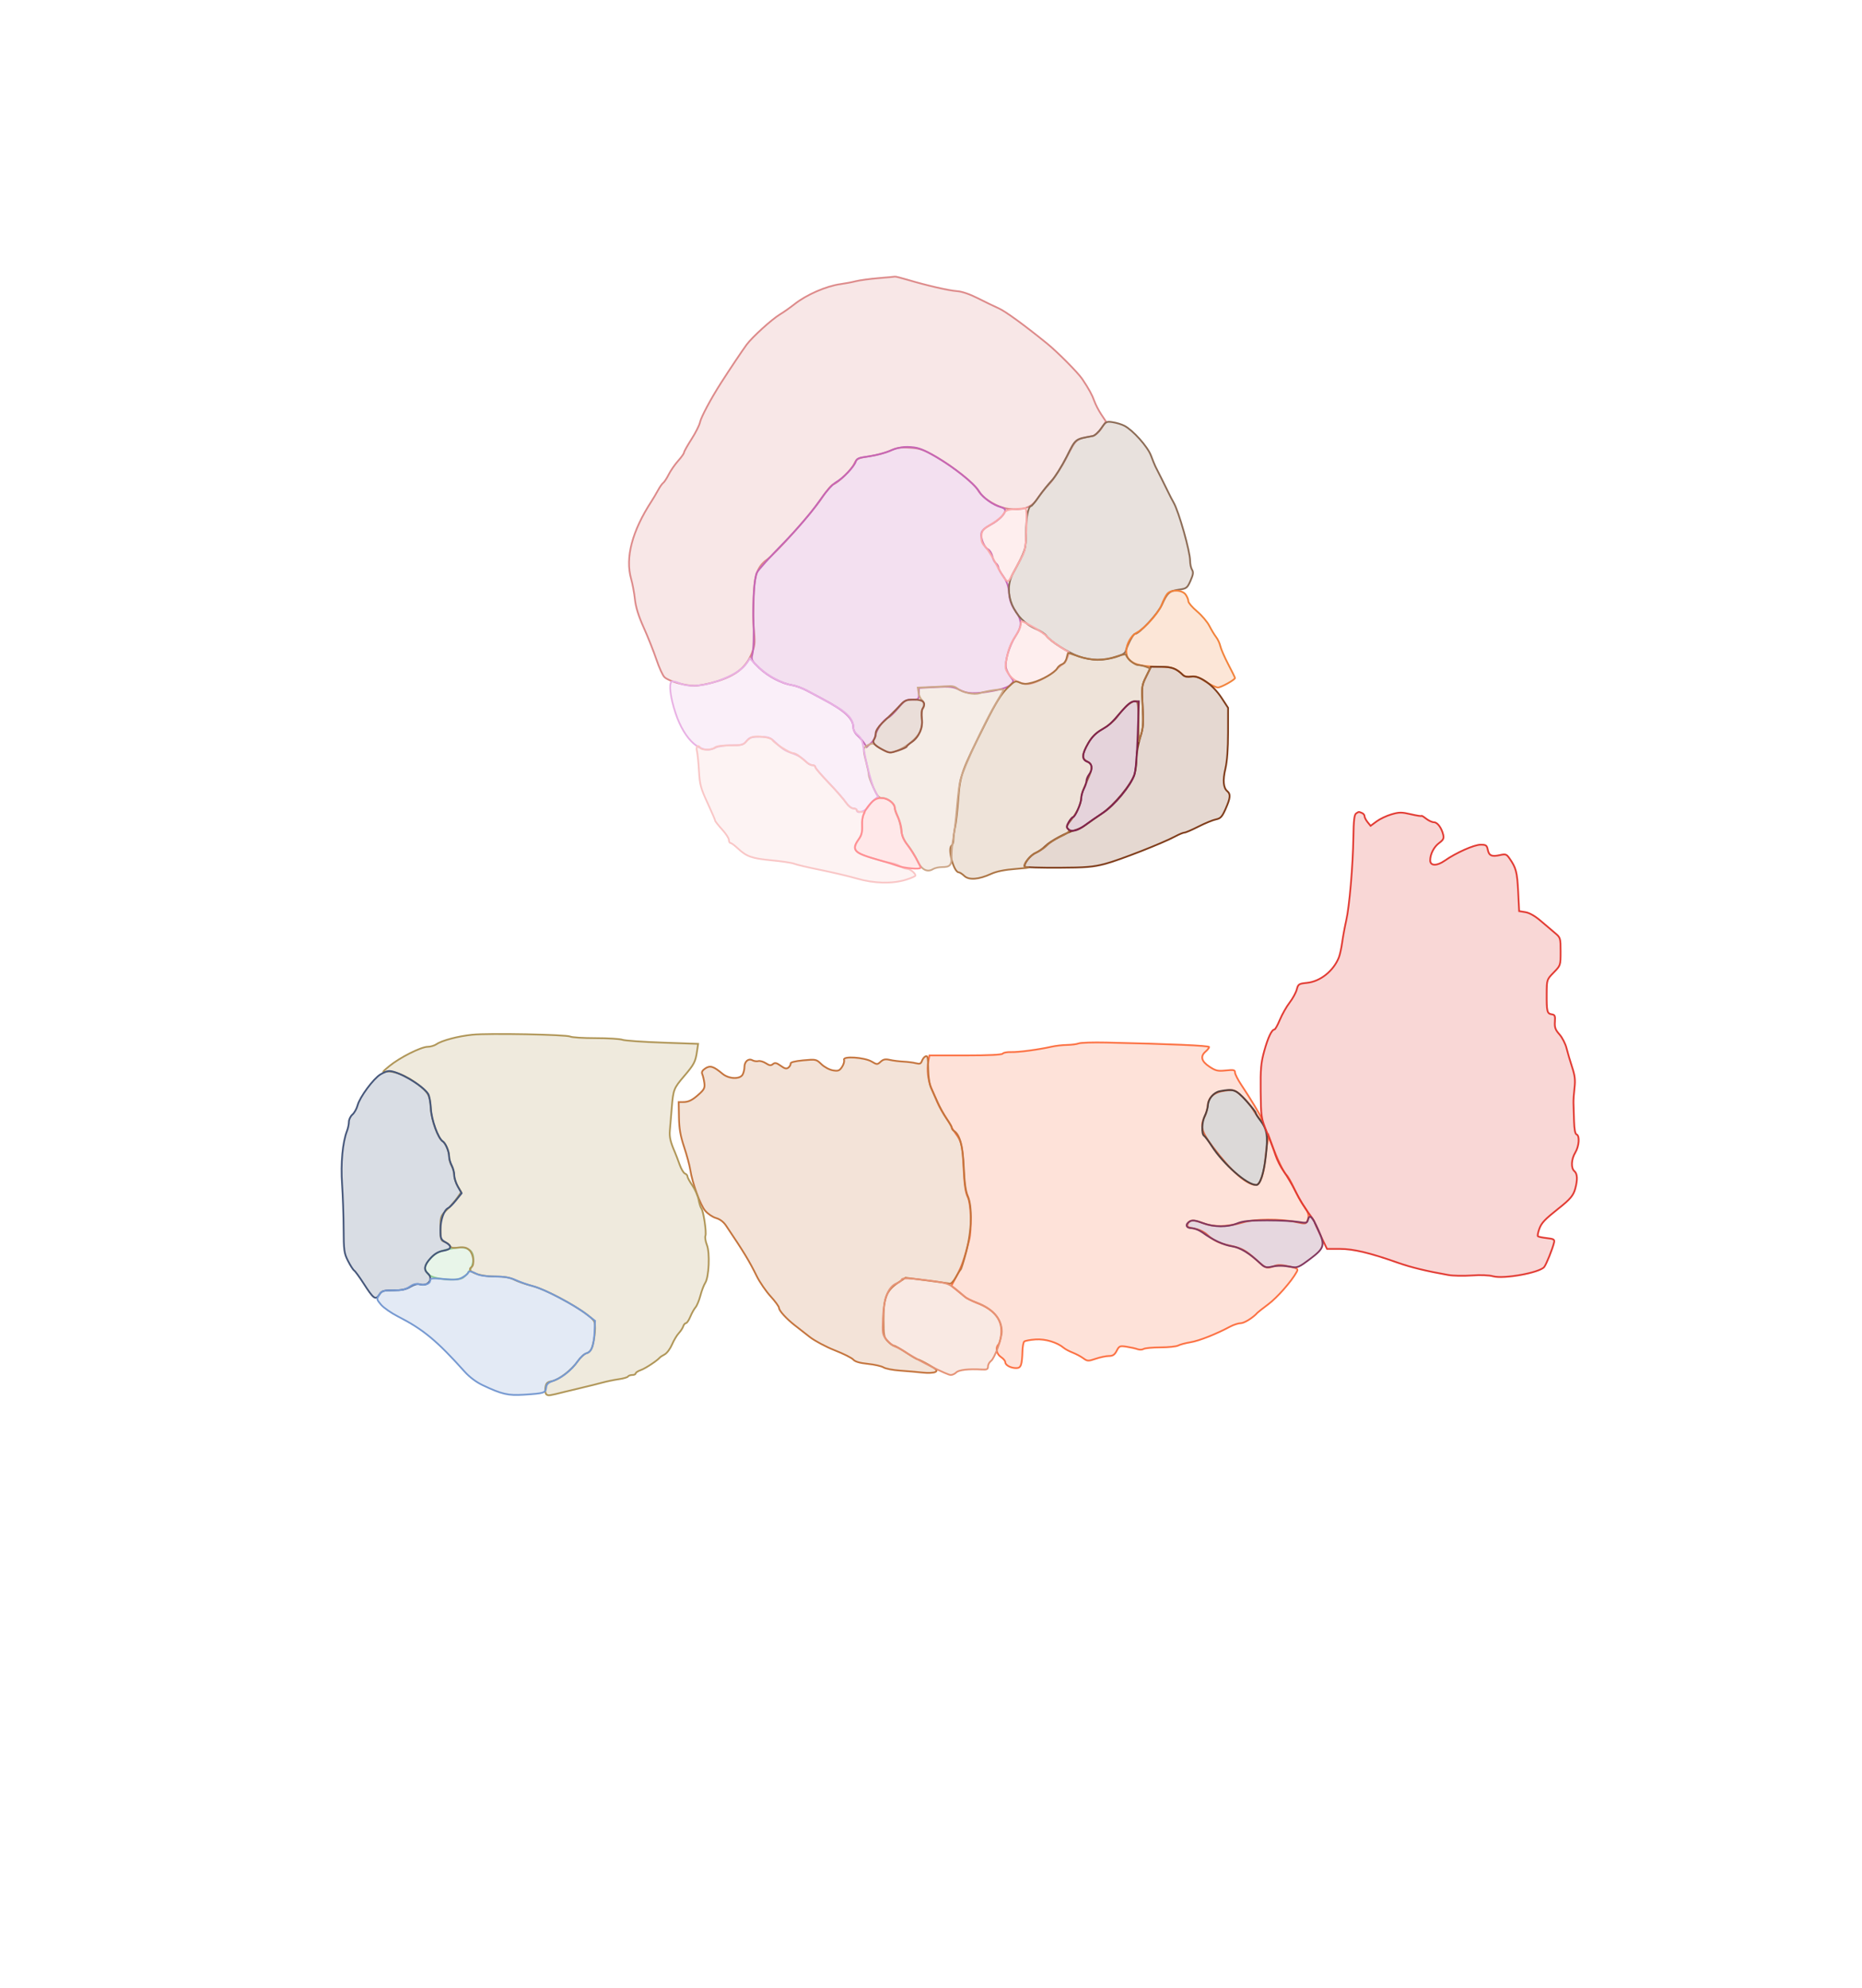 <svg xmlns="http://www.w3.org/2000/svg" width="1078" height="1151" viewBox="0 0 1078 1151" version="1.1">
    <path class="svg-region-V" d="M 508.500 161.032 C 503.550 161.442, 497.700 162.237, 495.500 162.798 C 493.300 163.358, 489.250 164.124, 486.500 164.499 C 478.398 165.603, 466.830 170.653, 460 176.068 C 457.525 178.030, 453.700 180.718, 451.500 182.042 C 446.827 184.854, 435.482 195.156, 432.282 199.494 C 429.795 202.865, 422.384 213.924, 417.536 221.500 C 411.497 230.935, 405.856 241.502, 405.256 244.500 C 404.927 246.150, 402.709 250.542, 400.328 254.260 C 397.948 257.978, 396 261.465, 396 262.007 C 396 262.550, 394.484 264.683, 392.632 266.747 C 390.780 268.811, 388.311 272.382, 387.146 274.682 C 385.982 276.982, 384.566 279.150, 384 279.500 C 383.434 279.850, 382.065 281.793, 380.958 283.818 C 379.850 285.843, 378.169 288.689, 377.222 290.142 C 365.973 307.404, 361.907 322.824, 365.376 335.062 C 366.224 338.053, 367.223 343.425, 367.597 347 C 368.064 351.469, 369.678 356.625, 372.762 363.500 C 375.229 369, 378.518 377.289, 380.072 381.920 C 381.625 386.551, 383.707 391.092, 384.698 392.010 C 387.277 394.401, 396.390 397, 402.191 397 C 404.919 397, 411.002 395.762, 415.707 394.250 C 426.118 390.903, 431.708 386.430, 434.979 378.828 C 436.923 374.308, 437.148 372.534, 436.601 366.040 C 436.252 361.893, 436.010 357.825, 436.064 357 C 436.117 356.175, 436.267 350.775, 436.397 345 C 436.665 333.117, 438.571 327.866, 444.025 323.983 C 449.272 320.246, 470.423 296.514, 475.587 288.569 C 478.289 284.412, 481.353 280.731, 482.396 280.391 C 485.346 279.429, 492.880 272.056, 494.585 268.463 C 496.024 265.430, 496.592 265.155, 503.558 264.119 C 507.648 263.511, 513.023 262.059, 515.502 260.894 C 519.097 259.204, 521.377 258.857, 526.755 259.182 C 532.636 259.537, 534.589 260.219, 542 264.509 C 552.198 270.412, 563.806 279.702, 566.333 283.984 C 569.188 288.822, 577.530 293.822, 584 294.575 C 592.333 295.544, 597.171 293.852, 600.515 288.798 C 602.042 286.491, 605.285 282.471, 607.723 279.865 C 610.161 277.259, 614.555 270.486, 617.487 264.813 C 623.233 253.701, 622.479 254.315, 632.748 252.385 C 633.985 252.153, 636.182 250.171, 637.631 247.981 L 640.266 244 637.554 239.902 C 636.063 237.649, 634.260 234.161, 633.548 232.152 C 632.274 228.561, 630.397 225.136, 626.558 219.401 C 624.108 215.741, 612.130 203.678, 606.088 198.785 C 592.649 187.903, 582.016 180.177, 578.096 178.445 C 575.673 177.375, 570.296 174.777, 566.147 172.670 C 561.453 170.287, 556.883 168.729, 554.051 168.546 C 549.421 168.246, 536.632 165.301, 525.145 161.888 C 521.649 160.850, 518.499 160.064, 518.145 160.143 C 517.790 160.221, 513.450 160.621, 508.500 161.032" stroke="#dd8a8a" fill="#dd8a8a" fill-opacity="0.2" fill-rule="evenodd"/><path class="svg-region-SV" d="M 523.500 258.790 C 521.300 258.953, 518.150 259.700, 516.500 260.449 C 512.540 262.247, 506.592 263.787, 500.800 264.516 C 497.235 264.965, 495.943 265.604, 495.448 267.164 C 494.491 270.178, 488.312 276.690, 484.131 279.090 C 481.805 280.425, 478.021 284.745, 473.605 291.107 C 469.601 296.873, 461.065 306.798, 453.252 314.769 C 445.851 322.321, 439.073 329.850, 438.190 331.500 C 436.758 334.178, 435.734 348.276, 436.193 359 C 436.563 367.654, 436.305 375.953, 435.577 378.793 C 434.790 381.862, 435.059 382.399, 439.511 386.665 C 444.651 391.591, 452.624 395.757, 458.715 396.701 C 460.797 397.023, 464.666 398.460, 467.312 399.894 C 469.959 401.327, 474.009 403.495, 476.312 404.711 C 489.300 411.569, 494 415.957, 494 421.224 C 494 422.552, 495.012 424.525, 496.250 425.607 C 497.488 426.689, 499.238 428.682, 500.141 430.037 L 501.782 432.500 504.391 430.076 C 505.826 428.742, 507 426.677, 507 425.487 C 507 422.978, 511.745 416.321, 514.114 415.506 C 515.001 415.201, 517.616 412.713, 519.923 409.976 C 523.647 405.560, 524.562 405, 528.060 405 C 531.866 405, 532 404.885, 532 401.636 L 532 398.273 541.715 397.764 C 550.247 397.318, 551.921 397.512, 555.464 399.359 C 560.095 401.773, 564.257 401.887, 575.222 399.899 C 580.296 398.980, 583.653 397.791, 585.011 396.434 C 587.072 394.372, 587.073 394.362, 585.100 391.855 C 584.013 390.473, 582.839 388.208, 582.491 386.822 C 581.571 383.155, 584.332 373.724, 587.905 368.330 C 591.819 362.420, 591.804 359.199, 587.836 353.569 C 585.442 350.173, 584.555 347.682, 584.195 343.337 C 583.844 339.110, 582.964 336.553, 580.859 333.647 C 579.287 331.476, 578 329.148, 578 328.472 C 578 327.797, 577.354 326.709, 576.564 326.053 C 575.775 325.398, 574.838 323.539, 574.483 321.923 C 574.128 320.306, 573.036 318.554, 572.056 318.030 C 569.810 316.828, 567.733 311.920, 568.168 308.845 C 568.398 307.222, 570.016 305.683, 573.425 303.844 C 578.273 301.230, 581.934 297.597, 581.978 295.358 C 581.990 294.731, 580.838 293.925, 579.417 293.569 C 575.090 292.483, 568.980 288.081, 566.897 284.549 C 562.813 277.628, 539.768 261.440, 531 259.334 C 529.075 258.871, 525.700 258.627, 523.500 258.790" stroke="#c666b5" fill="#c666b5" fill-opacity="0.2" fill-rule="evenodd"/><path class="svg-region-SF" d="M 637.554 247.923 C 635.986 250.185, 633.757 252.210, 632.601 252.422 C 622.068 254.355, 622.912 253.682, 617.461 264.500 C 614.690 270, 610.795 276.205, 608.806 278.290 C 606.816 280.374, 603.496 284.537, 601.428 287.540 C 599.360 290.543, 597.336 293, 596.932 293 C 595.299 293, 593.999 299.801, 593.990 308.399 C 593.980 317.975, 593.866 318.331, 586.433 331.962 C 580.348 343.121, 586.768 358.542, 599.829 364.141 C 602.329 365.213, 604.991 366.970, 605.746 368.047 C 607.962 371.211, 618.644 377.985, 624.706 380.071 C 627.790 381.132, 632.636 382, 635.475 382 C 642.191 382, 650.952 379.393, 651.620 377.196 C 652.921 372.916, 656.078 367, 657.061 367 C 659.549 367, 670.363 355.327, 672.677 350.145 C 675.804 343.140, 676.968 342.103, 682.563 341.336 C 686.951 340.735, 687.375 340.407, 689.251 336.165 C 690.818 332.623, 691.009 331.244, 690.127 329.832 C 689.507 328.839, 689 326.503, 689 324.640 C 689 319.238, 682.514 296.289, 679.493 291 C 678.707 289.625, 677.309 286.925, 676.387 285 C 675.464 283.075, 673.572 279.250, 672.181 276.500 C 670.790 273.750, 669.312 270.825, 668.897 270 C 668.482 269.175, 667.323 266.316, 666.321 263.647 C 664.406 258.545, 655.878 249.022, 650.933 246.465 C 649.435 245.691, 646.454 244.776, 644.307 244.433 C 640.598 243.840, 640.263 244.013, 637.554 247.923" stroke="#8c6b55" fill="#8c6b55" fill-opacity="0.2" fill-rule="evenodd"/><path class="svg-region-IF" d="M 675.792 343.750 C 674.957 344.712, 673.499 347.578, 672.551 350.119 C 670.809 354.790, 662.438 364.092, 657.946 366.349 C 654.933 367.862, 652.164 372.714, 652.073 376.639 C 651.918 383.321, 657.219 385.932, 671.027 385.976 C 678.475 386, 680.852 386.827, 684.924 390.812 C 685.822 391.690, 687.538 392.012, 689.568 391.683 C 692.093 391.273, 693.910 391.899, 697.982 394.580 C 700.838 396.461, 704.044 398, 705.107 398 C 706.938 398, 715 393.515, 715 392.496 C 715 392.233, 713.239 388.656, 711.088 384.546 C 708.936 380.437, 706.880 375.729, 706.518 374.084 C 706.157 372.439, 705.055 370.060, 704.068 368.797 C 703.082 367.534, 701.321 364.621, 700.155 362.324 C 698.989 360.028, 695.777 356.245, 693.018 353.918 C 690.258 351.591, 688 348.957, 688 348.066 C 688 347.174, 687.299 345.445, 686.443 344.223 C 684.471 341.407, 678.071 341.123, 675.792 343.750" stroke="#f2823b" fill="#f2823b" fill-opacity="0.2" fill-rule="evenodd"/><path class="svg-region-PF" d="M 587.394 294.732 C 583.146 295.034, 582.060 295.520, 580.932 297.626 C 580.187 299.019, 577.085 301.611, 574.039 303.387 C 569.085 306.275, 568.467 307.005, 568.190 310.294 C 567.952 313.129, 568.447 314.538, 570.349 316.440 C 571.706 317.797, 574.473 322.191, 576.497 326.204 C 578.521 330.217, 580.973 334.323, 581.945 335.329 C 583.650 337.093, 583.784 337.022, 585.710 333.329 C 586.809 331.223, 589.078 327.025, 590.753 324 C 593.586 318.883, 593.827 317.647, 594.204 306.250 C 594.477 298.001, 594.265 294.060, 593.555 294.185 C 592.975 294.287, 590.202 294.533, 587.394 294.732 M 591 361.407 C 591 362.710, 589.496 365.964, 587.657 368.638 C 585.473 371.814, 583.853 375.820, 582.986 380.188 C 581.702 386.654, 581.736 386.990, 584.004 390.301 C 586.395 393.791, 590.708 396.008, 595.071 395.990 C 598.761 395.975, 607.339 391.619, 611.608 387.593 C 613.703 385.617, 615.729 384, 616.111 384 C 616.771 384, 619.288 377.838, 618.755 377.527 C 613.242 374.317, 607.565 370.269, 606.231 368.597 C 605.279 367.404, 601.462 364.765, 597.750 362.733 C 591.023 359.050, 591 359.046, 591 361.407" stroke="#faaaaa" fill="#faaaaa" fill-opacity="0.2" fill-rule="evenodd"/><path class="svg-region-AAB" d="M 663.605 391.554 C 660.969 396.938, 660.906 397.464, 661.533 408.804 C 662.099 419.030, 661.919 421.317, 660.103 427 C 658.961 430.575, 658.020 435.923, 658.013 438.884 C 658.006 441.845, 657.504 445.922, 656.899 447.943 C 655.084 454.001, 645.192 465.984, 637.865 471 C 634.251 473.475, 629.962 476.483, 628.335 477.684 C 626.709 478.884, 624.055 480.187, 622.439 480.577 C 617.692 481.725, 608.027 486.904, 605.156 489.838 C 603.695 491.331, 601.123 493.123, 599.441 493.819 C 596.376 495.087, 592.242 500.575, 593.445 501.779 C 593.797 502.131, 602.504 502.385, 612.793 502.344 C 628.552 502.281, 632.796 501.931, 639.724 500.120 C 648.031 497.949, 673.133 488.114, 680.485 484.149 C 682.677 482.967, 685.039 482, 685.734 482 C 686.429 482, 690.086 480.426, 693.860 478.503 C 697.634 476.579, 702.168 474.716, 703.936 474.363 C 706.651 473.820, 707.525 472.870, 709.574 468.236 C 712.365 461.927, 712.579 459.725, 710.564 458.053 C 708.205 456.096, 707.839 451.786, 709.450 444.951 C 710.435 440.770, 710.976 433.446, 710.985 424.137 L 711 409.774 707.250 404.039 C 702.277 396.433, 694.432 390.893, 689.718 391.658 C 687.539 392.012, 685.845 391.713, 684.924 390.812 C 681.056 387.027, 678.392 386, 672.440 386 L 666.325 386 663.605 391.554" stroke="#7f3c1a" fill="#7f3c1a" fill-opacity="0.2" fill-rule="evenodd"/><path class="svg-region-APB" d="M 617.510 380.955 C 617.146 382.613, 616.014 384.178, 614.929 384.522 C 613.867 384.860, 612.559 385.956, 612.022 386.959 C 610.707 389.416, 603.280 393.665, 597.685 395.162 C 594.081 396.126, 592.560 396.121, 590.403 395.138 C 587.833 393.967, 587.407 394.159, 583.052 398.448 C 579.663 401.787, 576.386 407.072, 570.773 418.251 C 556.621 446.438, 555.848 448.573, 554.821 462.333 C 554.321 469.025, 553.482 476.419, 552.956 478.764 C 552.430 481.110, 552 484.346, 552 485.955 C 552 487.565, 551.514 489.182, 550.921 489.549 C 548.445 491.079, 552.179 505, 555.065 505 C 555.625 505, 557.077 505.939, 558.292 507.086 C 560.980 509.626, 566.619 509.188, 573.841 505.878 C 576.934 504.460, 581.693 503.502, 588 503.025 C 593.225 502.631, 596.487 502.238, 595.250 502.154 C 594.013 502.069, 593 501.732, 593 501.404 C 593 499.281, 596.934 494.882, 600.117 493.447 C 602.192 492.511, 604.901 490.670, 606.136 489.355 C 607.371 488.040, 610.771 485.834, 613.691 484.453 C 619.114 481.888, 619.748 481.148, 618.013 479.413 C 617.363 478.763, 618.056 477.174, 620.041 474.766 C 623.434 470.651, 626 465.124, 626 461.933 C 626 460.761, 626.713 458.159, 627.583 456.151 C 628.454 454.143, 629.804 451.022, 630.583 449.216 C 632.651 444.422, 632.354 442.118, 629.500 440.818 C 626.204 439.316, 626.322 436.714, 629.977 430.342 C 632.175 426.510, 634.329 424.386, 638.357 422.082 C 641.338 420.376, 645.036 417.297, 646.575 415.240 C 650.916 409.437, 654.790 406, 656.991 406 C 658.883 406, 659.006 406.682, 659.099 417.750 L 659.198 429.500 660.669 425 C 661.798 421.549, 661.994 417.765, 661.511 408.764 C 660.909 397.555, 660.995 396.800, 663.416 391.980 L 665.952 386.932 663.411 385.966 C 662.013 385.435, 659.979 385, 658.889 385 C 656.844 385, 652 380.852, 652 379.099 C 652 378.554, 649.455 378.983, 646.343 380.054 C 639.110 382.543, 631.838 382.525, 624.500 380 C 621.303 378.900, 618.568 378, 618.423 378 C 618.278 378, 617.867 379.330, 617.510 380.955" stroke="#ac7444" fill="#ac7444" fill-opacity="0.2" fill-rule="evenodd"/><path class="svg-region-PC" d="M 539.429 397.741 L 531.357 398.075 531.787 401.005 C 532.024 402.617, 532.844 404.455, 533.609 405.090 C 535.200 406.411, 535.461 409.597, 534.050 410.469 C 533.528 410.792, 533.356 413.213, 533.669 415.849 C 534.067 419.214, 533.760 421.563, 532.639 423.731 C 530.576 427.721, 524.634 432.593, 519.385 434.597 C 515.564 436.056, 514.985 436.046, 511.873 434.468 C 510.018 433.528, 507.794 432.142, 506.931 431.388 C 505.654 430.272, 504.865 430.248, 502.689 431.259 C 499.585 432.700, 499.480 433.585, 501.500 441.339 C 502.325 444.506, 503 447.796, 503 448.649 C 503 449.502, 504.219 452.855, 505.708 456.100 C 508.001 461.096, 508.815 462, 511.020 462 C 514.028 462, 517.997 465.289, 518.006 467.789 C 518.010 468.730, 518.718 470.850, 519.580 472.500 C 520.442 474.150, 521.409 477.693, 521.728 480.374 C 522.138 483.822, 523.276 486.456, 525.614 489.374 C 527.433 491.643, 529.896 495.643, 531.089 498.263 C 533.438 503.423, 536.794 505.234, 540.137 503.146 C 541.147 502.516, 543.441 501.993, 545.236 501.985 C 550.118 501.962, 550.994 500.955, 550.930 495.445 C 550.899 492.725, 551.361 488.025, 551.957 485 C 552.554 481.975, 553.475 474.100, 554.005 467.500 C 554.536 460.900, 555.438 453.700, 556.012 451.500 C 557.931 444.136, 570.498 417.194, 577.166 406.148 C 579.275 402.654, 581 399.574, 581 399.304 C 581 398.566, 570.962 400, 567.309 401.259 C 563.871 402.444, 557.058 400.949, 553.921 398.322 C 553.053 397.595, 551.253 397.092, 549.921 397.204 C 548.590 397.315, 543.868 397.557, 539.429 397.741" stroke="#cda789" fill="#cda789" fill-opacity="0.2" fill-rule="evenodd"/><path class="svg-region-DB" d="M 432.571 383.532 C 429.915 387.585, 424.218 391.182, 415.772 394.138 C 406.568 397.360, 398.915 397.827, 393.362 395.507 C 391.396 394.685, 389.385 394.262, 388.894 394.566 C 387.098 395.675, 388.075 403.721, 391.112 412.837 C 396.470 428.919, 406.288 437.344, 414.316 432.750 C 415.517 432.063, 419.576 431.500, 423.336 431.500 C 429.408 431.500, 430.397 431.223, 432.185 429.017 C 433.901 426.900, 435.033 426.535, 439.849 426.543 C 444.492 426.551, 445.959 426.994, 448.075 429.026 C 452.559 433.333, 454.641 434.727, 458.500 436 C 461.972 437.146, 464.147 438.529, 467.540 441.750 C 468.265 442.438, 469.564 443, 470.429 443 C 471.293 443, 472 443.465, 472 444.034 C 472 444.603, 475.449 448.657, 479.663 453.042 C 483.878 457.428, 488.394 462.588, 489.699 464.508 C 491.057 466.507, 492.912 468, 494.036 468 C 495.116 468, 496 468.450, 496 469 C 496 471.224, 500.814 469.930, 502.510 467.250 C 503.467 465.738, 505.168 463.767, 506.289 462.872 L 508.329 461.243 506.330 457.372 C 504.543 453.911, 501.162 440.695, 499.551 430.873 C 499.188 428.665, 497.987 426.519, 496.478 425.386 C 495.067 424.327, 494 422.510, 494 421.167 C 494 415.967, 490.362 412.243, 479.788 406.620 C 476.330 404.781, 471.310 402.021, 468.633 400.487 C 465.956 398.953, 461.795 397.330, 459.386 396.880 C 452.466 395.587, 443.954 391.049, 438.822 385.918 L 434.101 381.197 432.571 383.532" stroke="#e8b1e4" fill="#e8b1e4" fill-opacity="0.2" fill-rule="evenodd"/><path class="svg-region-MB" d="M 435.573 426.673 C 434.514 426.971, 432.866 428.179, 431.911 429.357 C 430.415 431.205, 429.136 431.500, 422.639 431.500 C 417.943 431.500, 414.630 431.971, 413.851 432.750 C 412.359 434.241, 406.378 434.420, 405.500 433 C 404.177 430.859, 402.797 432.053, 403.476 434.750 C 403.857 436.262, 404.393 441.486, 404.667 446.357 C 405.106 454.167, 405.687 456.340, 409.583 464.732 C 412.012 469.967, 414 474.587, 414 474.999 C 414 475.410, 415.800 477.716, 418 480.123 C 420.200 482.530, 422 485.287, 422 486.250 C 422 487.212, 422.402 488, 422.894 488 C 423.386 488, 425.265 489.379, 427.070 491.065 C 432.248 495.902, 435.232 496.962, 446.730 498.048 C 452.654 498.608, 458.540 499.504, 459.812 500.040 C 461.083 500.575, 467.833 502.163, 474.812 503.569 C 481.790 504.975, 491.306 507.222, 495.957 508.562 C 506.096 511.485, 516.480 511.752, 524.460 509.294 C 527.507 508.356, 530 507.263, 530 506.866 C 530 505.505, 526.858 503, 525.151 503 C 524.213 503, 522.557 502.393, 521.473 501.652 C 520.388 500.910, 517.925 500.008, 516 499.646 C 511.033 498.713, 502.070 496.081, 498.250 494.434 C 494.362 492.757, 494.041 490.216, 497.179 485.971 C 498.854 483.706, 499.305 481.844, 499.126 477.929 C 498.998 475.126, 499.423 472.196, 500.069 471.417 C 501.033 470.256, 500.772 470, 498.622 470 C 497.180 470, 496 469.550, 496 469 C 496 468.450, 495.131 468, 494.068 468 C 493.006 468, 491.114 466.538, 489.864 464.750 C 488.615 462.962, 485.266 459.025, 482.423 456 C 473.686 446.705, 472 444.740, 472 443.854 C 472 443.384, 471.330 443, 470.511 443 C 469.693 443, 468.080 442.212, 466.927 441.250 C 465.775 440.288, 463.901 438.712, 462.763 437.750 C 461.625 436.788, 460.015 436, 459.185 436 C 457.297 436, 448.242 430.255, 447.203 428.398 C 446.374 426.917, 438.735 425.784, 435.573 426.673" stroke="#f9c6c6" fill="#f9c6c6" fill-opacity="0.2" fill-rule="evenodd"/><path class="svg-region-AP" d="M 624.500 604.049 C 623.400 604.495, 620.369 604.891, 617.764 604.930 C 615.160 604.968, 611.110 605.431, 608.764 605.958 C 601.170 607.664, 589.605 609.196, 585.330 609.062 C 583.037 608.990, 580.873 609.396, 580.521 609.965 C 580.114 610.625, 572.305 611, 558.986 611 L 538.091 611 537.422 614.562 C 536.557 619.173, 537.312 625.675, 539.218 630.040 C 540.049 631.943, 541.577 635.520, 542.614 637.990 C 543.651 640.459, 545.962 644.611, 547.750 647.216 C 549.538 649.820, 551 652.218, 551 652.543 C 551 652.868, 552.063 654.566, 553.362 656.317 C 556.755 660.888, 557.230 663.050, 557.906 677 C 558.340 685.962, 559.005 690.463, 560.256 692.904 C 562.193 696.684, 562.675 711.657, 561.063 718 C 558.328 728.763, 556.825 733.085, 553.954 738.447 L 550.769 744.395 553.135 746.273 C 554.436 747.307, 556.607 749.097, 557.960 750.252 C 559.313 751.407, 562.688 753.210, 565.460 754.259 C 576.023 758.256, 580.694 764.446, 579.570 772.960 C 579.246 775.412, 578.535 777.865, 577.990 778.410 C 576.164 780.236, 576.936 783.912, 579.500 785.592 C 580.875 786.493, 582 787.837, 582 788.580 C 582 790.304, 585.151 792, 588.355 792 C 591.085 792, 591.682 790.344, 591.958 782 C 592.040 779.525, 592.485 777.120, 592.947 776.657 C 593.409 776.193, 596.366 775.634, 599.518 775.415 C 605.231 775.018, 612.058 777.077, 615.963 780.374 C 616.809 781.087, 619.075 782.282, 621 783.030 C 622.925 783.778, 625.676 785.241, 627.112 786.281 C 629.577 788.066, 629.989 788.083, 634.397 786.586 C 636.967 785.714, 640.393 785, 642.009 785 C 644.265 785, 645.310 784.301, 646.504 781.993 C 647.962 779.173, 648.321 779.026, 652.279 779.638 C 654.601 779.997, 657.438 780.635, 658.583 781.057 C 659.729 781.479, 661.304 781.420, 662.083 780.927 C 662.863 780.434, 667.242 780.024, 671.816 780.015 C 676.389 780.007, 681.023 779.523, 682.112 778.940 C 683.201 778.357, 686.434 777.497, 689.296 777.029 C 694.226 776.222, 704.052 772.340, 712.198 767.979 C 714.232 766.891, 717.010 766, 718.371 766 C 720.385 766, 725.646 762.693, 728 759.949 C 728.275 759.629, 731.098 757.422, 734.274 755.045 C 739.468 751.157, 747.630 741.878, 750.644 736.433 C 751.715 734.499, 751.424 734.285, 746.143 733.113 C 742.016 732.198, 739.740 732.148, 737.683 732.930 C 733.456 734.538, 732.909 734.351, 727.500 729.462 C 721.286 723.844, 718.888 722.537, 712.200 721.121 C 705.957 719.800, 702.514 718.143, 698.747 714.645 C 697.232 713.240, 694.307 711.785, 692.247 711.413 C 687.472 710.552, 686.970 710.241, 687.621 708.545 C 688.559 706.100, 690.906 705.993, 696.625 708.133 C 702.937 710.494, 710.439 710.314, 719.968 707.573 C 726.667 705.646, 741.138 705.547, 749.833 707.368 C 756.102 708.682, 756.174 708.672, 757.055 706.356 C 758.094 703.624, 757.494 701.628, 754.392 697.495 C 753.151 695.842, 750.825 691.567, 749.222 687.995 C 747.619 684.423, 745.657 680.960, 744.862 680.300 C 743.283 678.990, 739.153 670.378, 736.344 662.538 L 734.566 657.576 733.838 661.038 C 733.438 662.942, 732.831 667.650, 732.489 671.500 C 731.796 679.318, 729.412 686, 727.316 686 C 721.835 686, 712.798 678.098, 702.296 664.122 C 695.512 655.094, 694.666 651.982, 697.467 646.366 C 698.275 644.748, 699.062 641.908, 699.217 640.054 C 699.637 635.046, 703.066 632.127, 709.404 631.382 C 714.525 630.781, 714.883 630.900, 718.918 634.545 C 721.224 636.628, 724.231 640.245, 725.601 642.582 C 728.452 647.447, 731.527 650.570, 730.338 647.391 C 729.540 645.260, 724.084 636.230, 718.636 628.023 C 716.636 625.010, 715 621.780, 715 620.845 C 715 619.388, 714.236 619.223, 709.664 619.695 C 705 620.177, 703.805 619.899, 700.164 617.490 C 695.495 614.400, 694.777 611.492, 698 608.732 C 699.100 607.790, 700 606.623, 700 606.139 C 700 605.340, 677.766 604.372, 640.500 603.549 C 632.800 603.379, 625.600 603.604, 624.500 604.049" stroke="#fc7143" fill="#fc7143" fill-opacity="0.2" fill-rule="evenodd"/><path class="svg-region-PP" d="M 535.398 611.804 C 534.824 612.187, 534.044 613.339, 533.665 614.364 C 533.121 615.835, 532.398 616.077, 530.238 615.509 C 528.732 615.113, 525.475 614.692, 523 614.574 C 520.525 614.456, 517.007 614.011, 515.183 613.586 C 512.617 612.987, 511.411 613.223, 509.856 614.630 C 507.913 616.389, 507.743 616.387, 504.673 614.563 C 500.491 612.077, 487.777 611.255, 488.649 613.527 C 488.963 614.346, 488.451 616.189, 487.512 617.623 C 486.042 619.865, 485.304 620.149, 482.236 619.651 C 480.237 619.326, 477.314 617.768, 475.585 616.105 C 472.553 613.189, 472.371 613.150, 465 613.844 C 460.288 614.288, 457.581 614.970, 457.718 615.679 C 457.838 616.300, 457.291 617.343, 456.503 617.997 C 455.367 618.940, 454.434 618.733, 452 617 C 449.536 615.246, 448.641 615.053, 447.470 616.025 C 446.309 616.988, 445.476 616.886, 443.403 615.528 C 441.969 614.589, 440.006 614.027, 439.040 614.279 C 438.074 614.532, 436.522 614.312, 435.590 613.790 C 433.330 612.525, 431 614.504, 431 617.688 C 431 619.032, 430.534 621.002, 429.965 622.066 C 428.439 624.916, 421.976 624.684, 418.327 621.649 C 413.059 617.266, 411.158 616.667, 408.355 618.503 C 406.585 619.663, 406.059 620.644, 406.574 621.824 C 406.976 622.746, 407.515 625.005, 407.773 626.844 C 408.163 629.636, 407.717 630.666, 405.064 633.088 C 400.937 636.858, 398.719 638, 395.526 638 L 392.921 638 393.079 646.750 C 393.199 653.377, 393.924 657.563, 396.068 664 C 397.625 668.675, 399.210 674.525, 399.591 677 C 400.793 684.812, 405.393 697.502, 408.254 700.896 C 409.769 702.693, 412.590 704.600, 414.523 705.134 C 416.730 705.743, 418.867 707.337, 420.268 709.418 C 430.718 724.937, 433.724 729.882, 438.124 738.796 C 439.833 742.259, 443.430 747.497, 446.116 750.436 C 448.802 753.376, 451.002 756.392, 451.005 757.140 C 451.010 758.734, 455.208 763.382, 460.071 767.177 C 461.957 768.649, 465.874 771.706, 468.775 773.970 C 471.676 776.234, 478.201 779.715, 483.275 781.706 C 488.349 783.696, 493.175 786.116, 494 787.083 C 495.022 788.281, 497.731 789.071, 502.500 789.563 C 506.350 789.960, 510.406 790.877, 511.513 791.602 C 512.621 792.327, 516.896 793.159, 521.013 793.452 C 525.131 793.745, 531.034 794.265, 534.132 794.608 C 537.229 794.951, 540.546 794.794, 541.503 794.258 C 542.978 793.433, 542.407 792.808, 537.749 790.143 C 534.728 788.414, 531.861 786.987, 531.378 786.972 C 530.895 786.956, 527.810 785.156, 524.521 782.972 C 521.233 780.787, 518.049 779, 517.446 779 C 516.842 779, 515.258 777.836, 513.924 776.414 C 511.684 774.025, 511.501 773.056, 511.517 763.664 C 511.537 751.366, 513.266 747.011, 519.875 742.612 L 524.250 739.700 536.375 741.229 C 543.044 742.070, 549.090 742.925, 549.812 743.129 C 550.533 743.333, 552.108 741.703, 553.312 739.506 C 554.515 737.310, 555.799 735.282, 556.164 735 C 556.530 734.718, 557.992 730.011, 559.414 724.539 C 562.603 712.271, 562.973 698.428, 560.275 692.372 C 559.076 689.683, 558.383 684.682, 558.004 676 C 557.455 663.427, 555.673 656.766, 552.304 654.700 C 551.587 654.260, 551 653.442, 551 652.880 C 551 652.319, 549.704 649.977, 548.120 647.674 C 546.536 645.372, 544.233 641.241, 543.003 638.494 C 541.774 635.747, 540.032 631.925, 539.134 630 C 538.141 627.874, 537.456 623.643, 537.389 619.222 C 537.271 611.503, 537.056 610.700, 535.398 611.804" stroke="#c4743d" fill="#c4743d" fill-opacity="0.2" fill-rule="evenodd"/><path class="svg-region-ADCr" d="M 706.170 631.716 C 702.713 632.375, 699.559 636.039, 699.327 639.666 C 699.214 641.424, 698.420 644.221, 697.561 645.882 C 695.772 649.342, 695.476 656.558, 697.083 657.551 C 697.679 657.919, 699.646 660.534, 701.455 663.362 C 708.236 673.963, 721.987 686, 727.316 686 C 729.568 686, 731.762 679.165, 732.932 668.500 C 734.161 657.306, 733.555 653.727, 729.540 648.464 C 728.143 646.632, 727 644.730, 727 644.237 C 727 643.744, 724.487 640.564, 721.416 637.170 C 715.569 630.710, 714.139 630.198, 706.170 631.716" stroke="#54413e" fill="#54413e" fill-opacity="0.2" fill-rule="evenodd"/><path class="svg-region-VMr" d="M 522 740.879 C 522 741.362, 520.667 742.309, 519.038 742.984 C 514.250 744.967, 511.640 751.626, 511.174 763.045 C 510.800 772.185, 510.896 772.723, 513.436 775.741 C 514.894 777.475, 517.081 779.199, 518.294 779.572 C 519.507 779.946, 522.423 781.537, 524.773 783.108 C 530.933 787.225, 548.388 796, 550.417 796 C 551.366 796, 552.818 795.325, 553.643 794.500 C 555.112 793.031, 560.759 792.381, 568.250 792.818 C 571.383 793, 572 792.714, 572 791.075 C 572 789.996, 572.812 788.525, 573.803 787.807 C 575.796 786.363, 580 774.826, 580 770.802 C 580 763.573, 574.704 757.530, 565.278 754.003 C 562.114 752.819, 559.295 751.531, 559.013 751.141 C 558.731 750.751, 556.378 748.719, 553.785 746.624 C 549.439 743.115, 548.262 742.708, 538.785 741.440 C 526.710 739.824, 522 739.666, 522 740.879" stroke="#e59376" fill="#e59376" fill-opacity="0.2" fill-rule="evenodd"/><path class="svg-region-PMr" d="M 258 723.556 C 253.968 724.534, 251.633 725.835, 249.250 728.430 C 245.588 732.420, 245.264 734.540, 247.846 737.629 C 250.309 740.576, 264.710 742.017, 268.084 739.654 C 273.976 735.527, 276.038 726.541, 271.777 723.557 C 269.163 721.725, 265.545 721.725, 258 723.556" stroke="#90cf92" fill="#90cf92" fill-opacity="0.2" fill-rule="evenodd"/><path class="svg-region-PV" d="M 273.500 599.012 C 265.445 599.794, 255.763 602.352, 252.677 604.513 C 251.510 605.331, 249.234 606, 247.619 606 C 243.804 606, 231.367 612.254, 225.439 617.151 C 221.102 620.736, 220.984 620.953, 223.674 620.415 C 227.584 619.633, 235.408 622.741, 241.709 627.578 C 248.127 632.506, 248.912 633.978, 249.398 642 C 249.800 648.620, 253.607 659.034, 256.225 660.675 C 258.023 661.802, 259.992 666.516, 260.035 669.797 C 260.055 671.284, 260.714 673.625, 261.500 675 C 262.286 676.375, 262.947 678.850, 262.968 680.500 C 262.990 682.150, 263.916 684.991, 265.027 686.813 L 267.047 690.125 264.823 693.313 C 263.600 695.066, 260.890 698.187, 258.800 700.249 C 255.116 703.883, 255 704.213, 255 711.024 C 255 717.617, 255.156 718.109, 257.526 719.010 C 258.915 719.538, 260.291 720.594, 260.583 721.356 C 260.966 722.353, 262.327 722.605, 265.440 722.254 C 268.924 721.861, 270.179 722.179, 271.883 723.883 C 274.113 726.113, 274.839 732.364, 273 733.500 C 269.283 735.797, 277.187 739, 286.574 739 C 291.948 739, 295.133 739.535, 297.790 740.885 C 299.830 741.922, 304.406 743.511, 307.959 744.418 C 317.875 746.948, 341.564 760.449, 343.968 764.940 C 345.035 766.934, 344.481 774.308, 342.863 779.653 C 342.253 781.669, 341.078 783.015, 339.603 783.385 C 338.335 783.703, 336.063 785.744, 334.555 787.921 C 330.974 793.087, 323.572 798.802, 319.460 799.573 C 316.743 800.083, 316.121 800.711, 315.727 803.343 C 315.467 805.086, 315.758 806.846, 316.377 807.274 C 317.551 808.083, 317.812 808.044, 327.500 805.606 C 330.800 804.775, 335.750 803.585, 338.500 802.961 C 341.250 802.337, 345.750 801.210, 348.500 800.457 C 351.250 799.704, 355.643 798.792, 358.262 798.429 C 360.882 798.066, 363.271 797.371, 363.571 796.885 C 363.872 796.398, 364.991 796, 366.059 796 C 367.127 796, 368 795.594, 368 795.098 C 368 794.602, 369.349 793.725, 370.997 793.151 C 373.601 792.243, 380.542 787.673, 382 785.905 C 382.275 785.572, 383.542 784.750, 384.816 784.079 C 386.089 783.408, 387.987 780.863, 389.033 778.423 C 390.079 775.983, 391.844 773.010, 392.956 771.817 C 394.068 770.624, 395.238 768.827, 395.556 767.824 C 395.874 766.821, 396.577 766, 397.118 766 C 397.659 766, 398.799 764.313, 399.651 762.250 C 400.502 760.188, 401.858 757.758, 402.664 756.851 C 403.469 755.943, 404.741 752.878, 405.490 750.038 C 406.239 747.198, 407.495 743.890, 408.281 742.687 C 410.453 739.364, 411.085 725.331, 409.270 720.752 C 408.453 718.691, 408.060 716.286, 408.397 715.409 C 409.124 713.514, 407.267 701.029, 406.037 699.539 C 405.565 698.967, 404.849 696.700, 404.445 694.500 C 404.042 692.300, 402.427 688.619, 400.856 686.320 C 399.285 684.021, 398 681.644, 398 681.038 C 398 680.433, 397.347 679.687, 396.549 679.380 C 395.751 679.074, 394.358 676.726, 393.453 674.162 C 392.548 671.598, 391.319 668.375, 390.722 667 C 388.129 661.030, 387.482 658.256, 387.809 654.500 C 388.001 652.300, 388.488 646.450, 388.892 641.500 C 389.771 630.749, 390.043 630.048, 396.055 623 C 401.813 616.252, 402.619 614.723, 403.492 608.901 L 404.182 604.302 383.478 603.583 C 372.091 603.188, 361.671 602.445, 360.322 601.932 C 358.973 601.420, 352.020 601, 344.869 601 C 337.719 601, 331.086 600.581, 330.130 600.070 C 327.981 598.920, 283.088 598.081, 273.500 599.012" stroke="#b09658" fill="#b09658" fill-opacity="0.2" fill-rule="evenodd"/><path class="svg-region-DV" d="M 220.266 621.979 C 216.155 624.486, 208.331 635.055, 207.042 639.845 C 206.499 641.860, 205.143 644.289, 204.028 645.244 C 202.912 646.199, 202 648.081, 202 649.425 C 202 650.770, 201.507 653.137, 200.905 654.685 C 198.337 661.291, 197.212 673.414, 198.045 685.500 C 198.500 692.100, 198.901 703.702, 198.936 711.283 C 198.995 723.905, 199.209 725.479, 201.481 729.962 C 202.846 732.655, 204.454 735.162, 205.054 735.534 C 205.655 735.905, 208.066 739.199, 210.411 742.854 C 216.272 751.987, 217.413 752.825, 219.548 749.567 C 221.069 747.246, 221.854 747, 227.747 747 C 232.594 747, 235.123 746.469, 237.617 744.928 C 239.682 743.651, 241.744 743.101, 242.985 743.495 C 247.909 745.058, 251.312 740.163, 247.500 737 C 245.143 735.043, 245.723 732.273, 249.310 728.359 C 251.601 725.859, 253.808 724.554, 256.478 724.120 C 261.398 723.320, 262.007 721.481, 258.089 719.251 C 255.230 717.624, 255.012 717.104, 255.006 711.904 C 255 706.232, 257.133 700.270, 259.492 699.365 C 260.192 699.096, 262.225 697.059, 264.010 694.838 L 267.256 690.799 265.128 687.014 C 263.957 684.931, 262.997 681.939, 262.994 680.364 C 262.990 678.789, 262.315 676.211, 261.494 674.636 C 260.672 673.060, 260 670.719, 260 669.433 C 260 666.579, 257.978 661.776, 256.339 660.738 C 253.691 659.062, 249.849 648.483, 249.455 641.785 C 249.238 638.091, 248.540 634.266, 247.903 633.285 C 244.678 628.309, 230.486 619.992, 225.239 620.004 C 224.283 620.006, 222.045 620.895, 220.266 621.979" stroke="#45567a" fill="#45567a" fill-opacity="0.2" fill-rule="evenodd"/><path class="svg-region-VV" d="M 271 736.784 C 271 737.216, 269.642 738.371, 267.982 739.352 C 265.447 740.849, 263.687 741.023, 256.982 740.438 C 250.116 739.839, 249 739.960, 249 741.303 C 249 743.261, 245.963 744.280, 242.627 743.442 C 240.869 743.001, 239.174 743.452, 237.137 744.902 C 234.874 746.514, 232.689 747, 227.711 747 C 221.872 747, 221.065 747.252, 219.563 749.544 C 217.958 751.994, 217.996 752.207, 220.593 755.294 C 222.077 757.057, 226.488 760.128, 230.395 762.118 C 244.951 769.530, 252.934 776.136, 269 794.067 C 271.833 797.228, 275.723 800.139, 279.500 801.923 C 290.567 807.149, 294.203 807.990, 303.203 807.408 C 315.090 806.640, 315.818 806.412, 316.184 803.342 C 316.430 801.279, 317.350 800.395, 320.321 799.372 C 325.291 797.660, 330.943 793.133, 334.476 788.034 C 336.028 785.795, 338.317 783.708, 339.563 783.395 C 342.488 782.661, 343.841 779.069, 344.206 771.069 L 344.500 764.637 339.500 760.794 C 332.376 755.317, 315.274 746.306, 308.804 744.621 C 305.779 743.833, 301.236 742.246, 298.707 741.094 C 295.329 739.556, 292.039 738.991, 286.305 738.965 C 281.433 738.942, 277.561 738.392, 276 737.500 C 273.215 735.908, 271 735.591, 271 736.784" stroke="#7699d1" fill="#7699d1" fill-opacity="0.2" fill-rule="evenodd"/><path class="svg-region-B" d="M 785.121 470.904 C 784.084 471.561, 783.691 474.970, 783.538 484.639 C 783.276 501.265, 781.253 524.731, 779.370 533 C 778.556 536.575, 777.516 542.200, 777.060 545.500 C 776.604 548.800, 775.737 552.744, 775.135 554.264 C 772.026 562.106, 764.381 568.200, 756.666 568.986 C 751.955 569.466, 751.563 569.719, 750.770 572.794 C 750.303 574.605, 748.426 578.045, 746.600 580.437 C 744.774 582.830, 742.234 587.310, 740.956 590.394 C 739.678 593.477, 738.275 596, 737.839 596 C 736.281 596, 734.089 600.625, 731.917 608.500 C 730.037 615.312, 729.734 618.769, 729.873 631.782 C 730.032 646.651, 730.127 647.286, 733.395 655.282 C 735.243 659.802, 737.510 665.830, 738.434 668.678 C 739.357 671.526, 741.529 675.801, 743.260 678.178 C 744.991 680.555, 748.110 685.875, 750.192 690 C 752.274 694.125, 755.528 699.525, 757.423 702 C 759.317 704.475, 760.897 706.814, 760.934 707.197 C 760.970 707.580, 762.636 711.293, 764.636 715.447 L 768.271 723 775.790 723 C 783.554 723, 793.117 725.292, 809.500 731.080 C 816.874 733.685, 825.853 735.861, 838.500 738.108 C 841.250 738.597, 847.325 738.718, 852 738.378 C 857.075 738.008, 862.081 738.197, 864.423 738.847 C 870.557 740.547, 891.254 736.808, 893.997 733.504 C 895.181 732.077, 898.864 722.947, 899.690 719.390 C 900.122 717.527, 899.638 717.219, 895.540 716.757 C 892.989 716.470, 890.657 715.990, 890.359 715.692 C 890.060 715.394, 890.415 713.493, 891.148 711.468 C 892.430 707.921, 894.271 705.971, 902.442 699.500 C 909.045 694.272, 910.877 692.103, 911.947 688.252 C 913.407 682.993, 913.253 679.455, 911.500 678 C 909.398 676.256, 909.639 671.104, 912.004 667.226 C 914.232 663.570, 914.673 657.392, 912.750 656.749 C 911.928 656.474, 911.424 653.789, 911.278 648.915 C 911.156 644.837, 911.014 640.150, 910.962 638.500 C 910.910 636.850, 911.177 632.927, 911.555 629.782 C 912.091 625.320, 911.789 622.685, 910.176 617.782 C 909.039 614.327, 907.583 609.385, 906.939 606.800 C 906.295 604.216, 904.451 600.626, 902.842 598.823 C 900.463 596.158, 899.971 594.793, 900.208 591.523 C 900.459 588.059, 900.202 587.457, 898.352 587.194 C 895.687 586.814, 895.380 585.556, 895.447 575.298 C 895.500 567.106, 895.505 567.092, 899.500 563 C 903.495 558.909, 903.500 558.893, 903.500 550.870 C 903.500 543.060, 903.411 542.761, 900.309 540.168 C 898.554 538.701, 894.795 535.509, 891.956 533.076 C 888.707 530.292, 885.441 528.433, 883.147 528.062 L 879.500 527.472 878.922 515.986 C 878.357 504.774, 877.720 502.362, 873.864 496.854 C 872.206 494.486, 871.631 494.294, 868.385 495.026 C 863.642 496.096, 862.025 495.374, 861.325 491.874 C 860.823 489.365, 860.305 489, 857.248 489 C 853.449 489, 842.987 493.653, 836.349 498.295 C 831.855 501.436, 828 501.338, 828 498.082 C 828 494.483, 830.164 490.255, 833.129 488.063 C 835.635 486.210, 836.055 485.347, 835.517 483.157 C 834.527 479.125, 832.167 476, 830.112 476 C 829.099 476, 827.084 475.067, 825.635 473.927 C 824.186 472.788, 823 472.073, 823 472.339 C 823 472.605, 820.229 472.176, 816.842 471.386 C 811.453 470.129, 810.050 470.135, 805.592 471.432 C 802.792 472.247, 798.925 474.078, 797 475.501 L 793.500 478.089 791.750 475.934 C 790.788 474.748, 790 473.201, 790 472.496 C 790 471.791, 789.288 470.941, 788.418 470.607 C 786.503 469.872, 786.791 469.846, 785.121 470.904" stroke="#e23b33" fill="#e23b33" fill-opacity="0.2" fill-rule="evenodd"/><path class="svg-region-VOC" d="M 504.352 464.750 C 500.321 469.092, 498.887 472.697, 499.125 477.896 C 499.288 481.481, 498.790 483.486, 497.172 485.758 C 492.621 492.150, 494.219 493.795, 509 497.931 C 513.125 499.085, 517.850 500.543, 519.500 501.172 C 523.292 502.616, 533.019 503.463, 532.941 502.343 C 532.832 500.791, 528.534 493.330, 525.250 488.992 C 523.001 486.022, 521.993 483.591, 521.978 481.100 C 521.966 479.120, 521.066 475.538, 519.978 473.141 C 518.890 470.743, 518 468.173, 518 467.430 C 518 464.977, 513.758 462, 510.264 462 C 507.885 462, 506.160 462.802, 504.352 464.750" stroke="#ff8f93" fill="#ff8f93" fill-opacity="0.2" fill-rule="evenodd"/><path class="svg-region-OABr" d="M 649.396 411.675 C 642.725 419.408, 642.471 419.640, 637.378 422.624 C 634.377 424.383, 631.927 426.942, 629.958 430.375 C 626.283 436.783, 626.156 439.729, 629.500 441 C 632.368 442.090, 632.794 445.366, 630.468 448.441 C 629.661 449.509, 629 451.145, 629 452.077 C 629 453.009, 628.328 455.060, 627.506 456.636 C 626.685 458.211, 626 460.625, 625.984 462 C 625.951 464.917, 622.483 473, 621.264 473 C 620.806 473, 619.677 474.277, 618.754 475.839 C 617.481 477.994, 617.357 478.957, 618.239 479.839 C 620.245 481.845, 623.693 481.116, 628.173 477.737 C 630.553 475.942, 635.200 472.739, 638.500 470.620 C 645.123 466.366, 654.491 455.093, 656.701 448.717 C 657.494 446.429, 658.271 437.237, 658.665 425.467 L 659.317 406 656.805 406 C 654.992 406, 652.929 407.580, 649.396 411.675" stroke="#81244d" fill="#81244d" fill-opacity="0.2" fill-rule="evenodd"/><path class="svg-region-SOTr" d="M 521.313 408.072 C 519.766 409.761, 517.472 412.124, 516.216 413.322 C 514.959 414.520, 512.372 416.995, 510.466 418.821 C 508.560 420.648, 506.993 423.123, 506.985 424.321 C 506.976 425.520, 506.552 427.160, 506.042 427.966 C 504.835 429.874, 506.294 431.599, 511.254 434.130 C 514.967 436.024, 515.365 436.040, 520.071 434.476 C 522.782 433.576, 525.001 432.538, 525.003 432.170 C 525.004 431.801, 526.332 430.612, 527.952 429.526 C 532.021 426.800, 534.416 421.136, 533.713 415.898 C 533.405 413.598, 533.638 410.950, 534.235 409.996 C 536.271 406.735, 534.486 405, 529.094 405 C 524.825 405, 523.730 405.432, 521.313 408.072" stroke="#995b45" fill="#995b45" fill-opacity="0.2" fill-rule="evenodd"/><path class="svg-region-BPCr" d="M 757.287 706.009 C 756.747 708.076, 756.379 708.163, 751.605 707.360 C 748.797 706.887, 740.650 706.500, 733.500 706.500 C 723.412 706.500, 719.543 706.892, 716.230 708.250 C 710.576 710.567, 702.723 710.464, 696.207 707.987 C 692.207 706.467, 690.436 706.231, 688.957 707.023 C 685.968 708.622, 686.504 711, 689.852 711 C 691.421 711, 694.233 712.108, 696.102 713.461 C 702.168 717.856, 708.460 720.796, 713.371 721.533 C 718.024 722.231, 723.398 725.523, 729.957 731.696 C 732.072 733.686, 733.090 733.966, 736 733.358 C 739.857 732.552, 742.723 732.585, 748 733.494 C 751.109 734.030, 752.282 733.505, 758.500 728.798 C 766.869 722.464, 767.266 721.009, 763.142 711.816 C 759.799 704.365, 758.146 702.726, 757.287 706.009" stroke="#83385f" fill="#83385f" fill-opacity="0.2" fill-rule="evenodd"/>
    </svg>